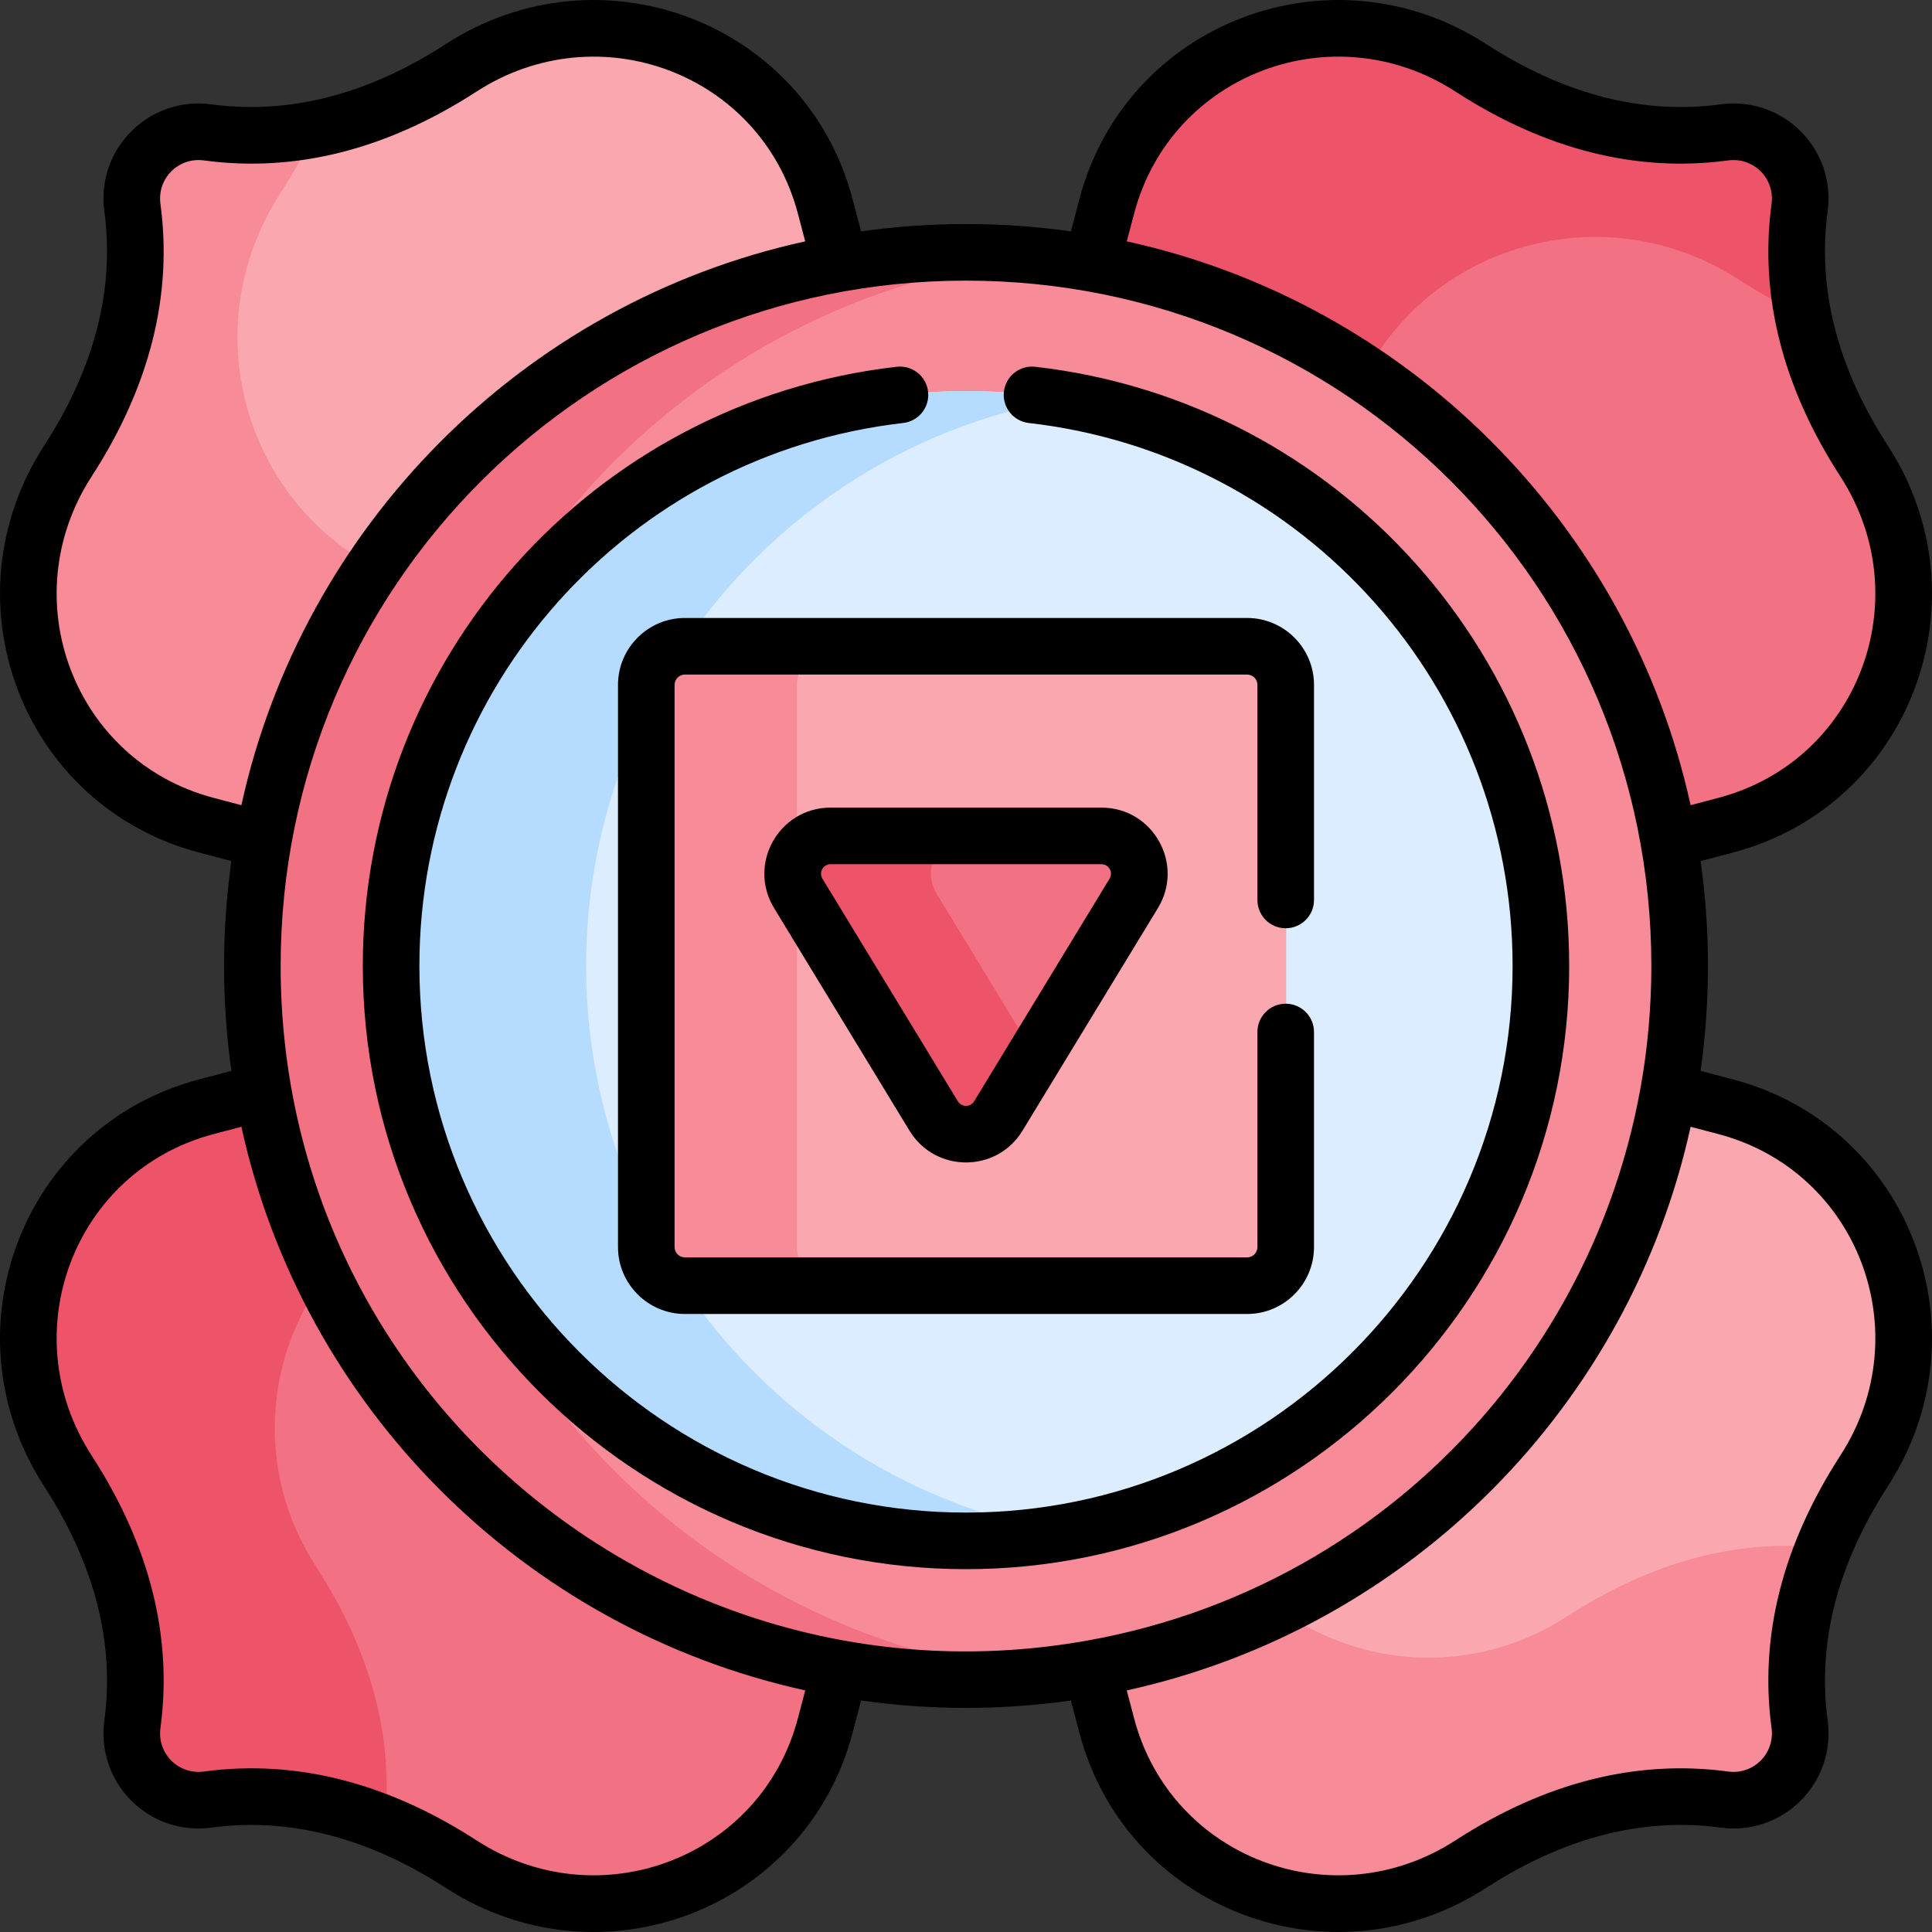 <svg id="Capa_1" enable-background="new 0 0 512.083 512.083" height="512" viewBox="0 0 512.083 512.083" width="512" xmlns="http://www.w3.org/2000/svg"><rect x="0" y="0" width="512.083" height="512.083" fill="#333333" stroke="none"/><g><g><g><path d="m122.346 17.987c-12.124 7.847-25.595 13.918-40.166 16.511-2.761 5.938-5.964 11.654-9.501 17.117-26.261 40.571-5.971 94.874 40.761 107.197l16.815 4.434h14.828l76.613-76.701 1.155-16.72-3.992-15.139c-11.095-42.075-59.985-60.343-96.513-36.699z" fill="#faa7b0"/></g><path d="m55.177 35.089c-11.654-1.573-21.526 8.3-19.953 19.953 3.393 25.14-4.606 47.863-17.102 67.169-23.644 36.528-5.376 85.418 36.699 96.513l15.139 3.992h15.721l62.035-62.258h-17.084l-16.452-4.338c-45.722-12.056-65.574-65.186-39.88-104.881 3.518-5.435 6.704-11.121 9.435-17.036-9.103 1.784-18.641 2.224-28.558.886z" fill="#f78b98"/><path d="m426.66 297.211-109.399 106.156c17.972 35.442 63.818 48.736 99.045 25.934 19.469-12.602 42.149-20.942 67.172-19.021 2.91-7.155 6.577-13.986 10.741-20.419 23.644-36.528 5.376-85.419-36.698-96.513l-15.139-3.992z" fill="#faa7b0"/><path d="m415.365 428.437c-34.576 22.381-79.736 8.871-96.63-26.501l-26.734 25.941-2.51 14.368 3.992 15.139c11.094 42.074 59.985 60.343 96.513 36.698 19.306-12.496 42.028-20.494 67.169-17.102 11.654 1.573 21.526-8.299 19.953-19.953-2.261-16.757.542-32.437 6.361-46.75-25.445-2.815-48.47 5.446-68.114 18.16z" fill="#f78b98"/><g><path d="m494.219 122.211c-7.847-12.124-13.918-25.595-16.511-40.166-5.938-2.761-11.654-5.964-17.117-9.501-40.571-26.261-94.874-5.971-107.197 40.761l-4.434 16.815v14.828l76.701 76.613 16.72 1.155 15.139-3.992c42.075-11.095 60.343-59.985 36.699-96.513z" fill="#f27182"/></g><path d="m477.117 55.042c1.573-11.654-8.3-21.526-19.953-19.953-25.14 3.393-47.863-4.606-67.169-17.102-36.528-23.644-85.418-5.376-96.513 36.699l-3.992 15.139v15.721l62.258 62.035v-17.084l4.338-16.452c12.056-45.722 65.186-65.575 104.881-39.88 5.435 3.518 11.121 6.704 17.036 9.435-1.784-9.103-2.224-18.641-.886-28.558z" fill="#ed5469"/><path d="m214.995 426.525-106.156-109.399c-35.442 17.972-48.736 63.818-25.934 99.045 12.602 19.469 20.942 42.149 19.021 67.172 7.155 2.91 13.986 6.577 20.419 10.741 36.528 23.644 85.419 5.376 96.513-36.698l3.992-15.139z" fill="#f27182"/><path d="m83.768 415.23c-22.381-34.576-8.871-79.736 26.501-96.63l-25.941-26.734-14.368-2.51-15.139 3.992c-42.074 11.094-60.343 59.985-36.698 96.513 12.496 19.306 20.494 42.028 17.102 67.169-1.573 11.654 8.299 21.526 19.953 19.953 16.757-2.261 32.437.542 46.75 6.361 2.816-25.445-5.445-48.47-18.16-68.114z" fill="#ed5469"/><path d="m389.986 122.22c-34.969-34.969-80.333-53.354-126.237-55.177-37.579 6.547-73.57 24.285-102.532 53.247-74.851 74.851-74.851 196.641 0 271.492 28.962 28.962 64.953 46.699 102.531 53.246 45.905-1.823 91.268-20.208 126.238-55.177 73.786-73.787 73.786-193.845 0-267.631z" fill="#f78b98"/><path d="m162.855 389.851c-73.786-73.786-73.786-193.845 0-267.631 31.746-31.746 72.059-49.82 113.565-54.249-54.965-5.865-112.025 12.209-154.065 54.249-73.786 73.786-73.786 193.845 0 267.631 42.04 42.04 99.1 60.114 154.065 54.249-41.507-4.429-81.819-22.503-113.565-54.249z" fill="#f27182"/><circle cx="256.17" cy="256.035" fill="#dbedff" r="152.378"/><path d="m155.36 256.035c0-75.367 54.719-137.944 126.594-150.195-8.382-1.429-16.994-2.183-25.783-2.183-84.156 0-152.378 68.222-152.378 152.378s68.222 152.378 152.378 152.378c8.789 0 17.402-.754 25.783-2.183-71.875-12.251-126.594-74.828-126.594-150.195z" fill="#b5dcff"/><path d="m330.668 171.295h-110.19c-5.657 0-10.243 4.586-10.243 10.243v148.995c0 5.657 4.586 10.243 10.243 10.243h110.19c5.657 0 10.243-4.586 10.243-10.243 0-2.866 0-145.704 0-148.995 0-5.657-4.586-10.243-10.243-10.243z" fill="#faa7b0"/><path d="m211.235 330.533v-148.995c0-5.657 4.586-10.243 10.243-10.243h-39.805c-5.657 0-10.243 4.586-10.243 10.243v148.995c0 5.657 4.586 10.243 10.243 10.243h39.805c-5.657 0-10.243-4.586-10.243-10.243z" fill="#f78b98"/><path d="m292.065 221.561h-39.344c-5.612 2.195-8.42 9.147-4.982 14.798l26.579 43.688 26.312-43.25c4.064-6.681-.745-15.236-8.565-15.236z" fill="#f27182"/><path d="m248.211 236.796c-4.064-6.681.745-15.236 8.564-15.236h-36.5c-7.82 0-12.629 8.555-8.564 15.236l35.895 59.001c3.906 6.419 13.224 6.419 17.129 0l9.685-15.92z" fill="#ed5469"/></g><g><path d="m291.936 214.061h-71.789c-13.675 0-22.084 14.944-14.972 26.633l35.895 59.002c6.834 11.232 23.123 11.211 29.943 0l35.895-59.001c7.108-11.684-1.289-26.634-14.972-26.634zm2.157 18.837-35.895 59.001c-.986 1.622-3.328 1.622-4.314 0l-35.895-59.001c-1.027-1.689.178-3.837 2.157-3.837h71.789c1.978 0 3.187 2.146 2.158 3.837z"/><path d="m500.386 118.135c-13.366-20.651-18.738-41.541-15.965-62.09 2.236-16.564-11.813-30.626-28.39-28.389-20.544 2.772-41.439-2.598-62.09-15.965-40.964-26.513-95.463-5.859-107.841 41.083l-2.254 8.55c-9.133-1.28-18.417-1.943-27.806-1.943s-18.672.663-27.805 1.943l-2.254-8.55c-12.391-46.993-66.917-67.569-107.84-41.083-20.651 13.367-41.546 18.737-62.09 15.965-16.556-2.234-30.627 11.811-28.39 28.389 2.773 20.548-2.598 41.438-15.965 62.09-26.513 40.961-5.859 95.463 41.083 107.84l8.549 2.254c-1.28 9.133-1.943 18.417-1.943 27.805 0 9.389.663 18.673 1.943 27.806l-8.549 2.254c-46.905 12.368-67.619 66.846-41.082 107.84 13.366 20.651 18.738 41.541 15.965 62.09-2.235 16.557 11.813 30.631 28.389 28.389 20.546-2.771 41.439 2.598 62.091 15.965 41.101 26.606 95.501 5.71 107.84-41.082l2.26-8.573c9.217 1.305 18.508 1.962 27.8 1.962s18.583-.657 27.8-1.962l2.26 8.573c12.354 46.853 66.792 67.652 107.84 41.083 20.652-13.367 41.543-18.737 62.091-15.965 16.561 2.234 30.627-11.811 28.39-28.389-2.773-20.55 2.599-41.44 15.965-62.091 26.513-40.961 5.859-95.463-41.083-107.84l-8.549-2.254c1.28-9.133 1.943-18.417 1.943-27.806s-.663-18.672-1.943-27.805l8.549-2.254c46.904-12.368 67.616-66.844 41.081-107.84zm-443.782 93.337c-37.015-9.761-53.305-52.759-32.315-85.186 15.368-23.743 21.505-48.05 18.238-72.247-.91-6.751 4.77-12.426 11.519-11.518 24.195 3.266 48.505-2.87 72.247-18.238 32.401-20.97 75.418-4.726 85.186 32.314l1.945 7.378c-75.33 16.506-133.346 75.977-149.443 149.442zm154.874 244.001c-9.762 37.02-52.764 53.3-85.186 32.314-22.132-14.324-46.46-21.718-72.247-18.238-6.735.916-12.431-4.762-11.518-11.518 3.266-24.198-2.871-48.506-18.238-72.248-20.975-32.405-4.722-75.419 32.314-85.185l7.377-1.945c16.311 74.44 74.86 132.974 149.454 149.397zm-137.092-199.438c0-100.881 81.49-181.655 181.655-181.655 100.391 0 181.655 81.012 181.655 181.655 0 88.054-62.85 163.423-149.646 178.826-.02.004-.039.01-.059.014-110.548 19.588-213.605-64.594-213.605-178.84zm381.093 44.564c37.023 9.763 53.299 52.766 32.315 85.186-15.367 23.741-21.504 48.049-18.238 72.247.91 6.747-4.768 12.429-11.519 11.518-24.198-3.264-48.504 2.871-72.247 18.238-32.411 20.977-75.421 4.716-85.186-32.314l-1.957-7.422c75.555-16.64 133.361-75.958 149.453-149.397zm-7.378-87.182c-16.326-74.511-75.111-133.155-149.441-149.442l1.945-7.378c9.763-37.024 52.767-53.298 85.187-32.315 23.742 15.367 48.05 21.505 72.246 18.238 6.742-.912 12.429 4.763 11.519 11.518-3.266 24.198 2.871 48.505 18.238 72.247 20.974 32.404 4.722 75.419-32.315 85.186z"/><path d="m415.919 256.035c0-81.317-60.843-149.596-141.525-158.823-4.122-.463-7.833 2.485-8.304 6.6s2.483 7.833 6.599 8.304c73.104 8.36 128.23 70.232 128.23 143.92 0 79.886-64.992 144.878-144.878 144.878s-144.878-64.992-144.878-144.878c0-73.688 55.127-135.56 128.23-143.92 4.115-.471 7.069-4.188 6.599-8.304s-4.172-7.065-8.304-6.6c-80.683 9.228-141.525 77.506-141.525 158.823 0 88.157 71.721 159.878 159.878 159.878s159.878-71.721 159.878-159.878z"/><path d="m340.782 246.035c4.143 0 7.5-3.358 7.5-7.5v-56.998c0-9.783-7.959-17.743-17.742-17.743h-148.996c-9.783 0-17.743 7.959-17.743 17.743v148.995c0 9.783 7.96 17.743 17.743 17.743h148.995c9.783 0 17.742-7.959 17.742-17.743v-56.998c0-4.142-3.357-7.5-7.5-7.5s-7.5 3.358-7.5 7.5v56.998c0 1.512-1.23 2.743-2.742 2.743h-148.995c-1.513 0-2.743-1.23-2.743-2.743v-148.994c0-1.512 1.23-2.743 2.743-2.743h148.995c1.512 0 2.742 1.23 2.742 2.743v56.998c.001 4.141 3.358 7.499 7.501 7.499z"/></g></g></svg>